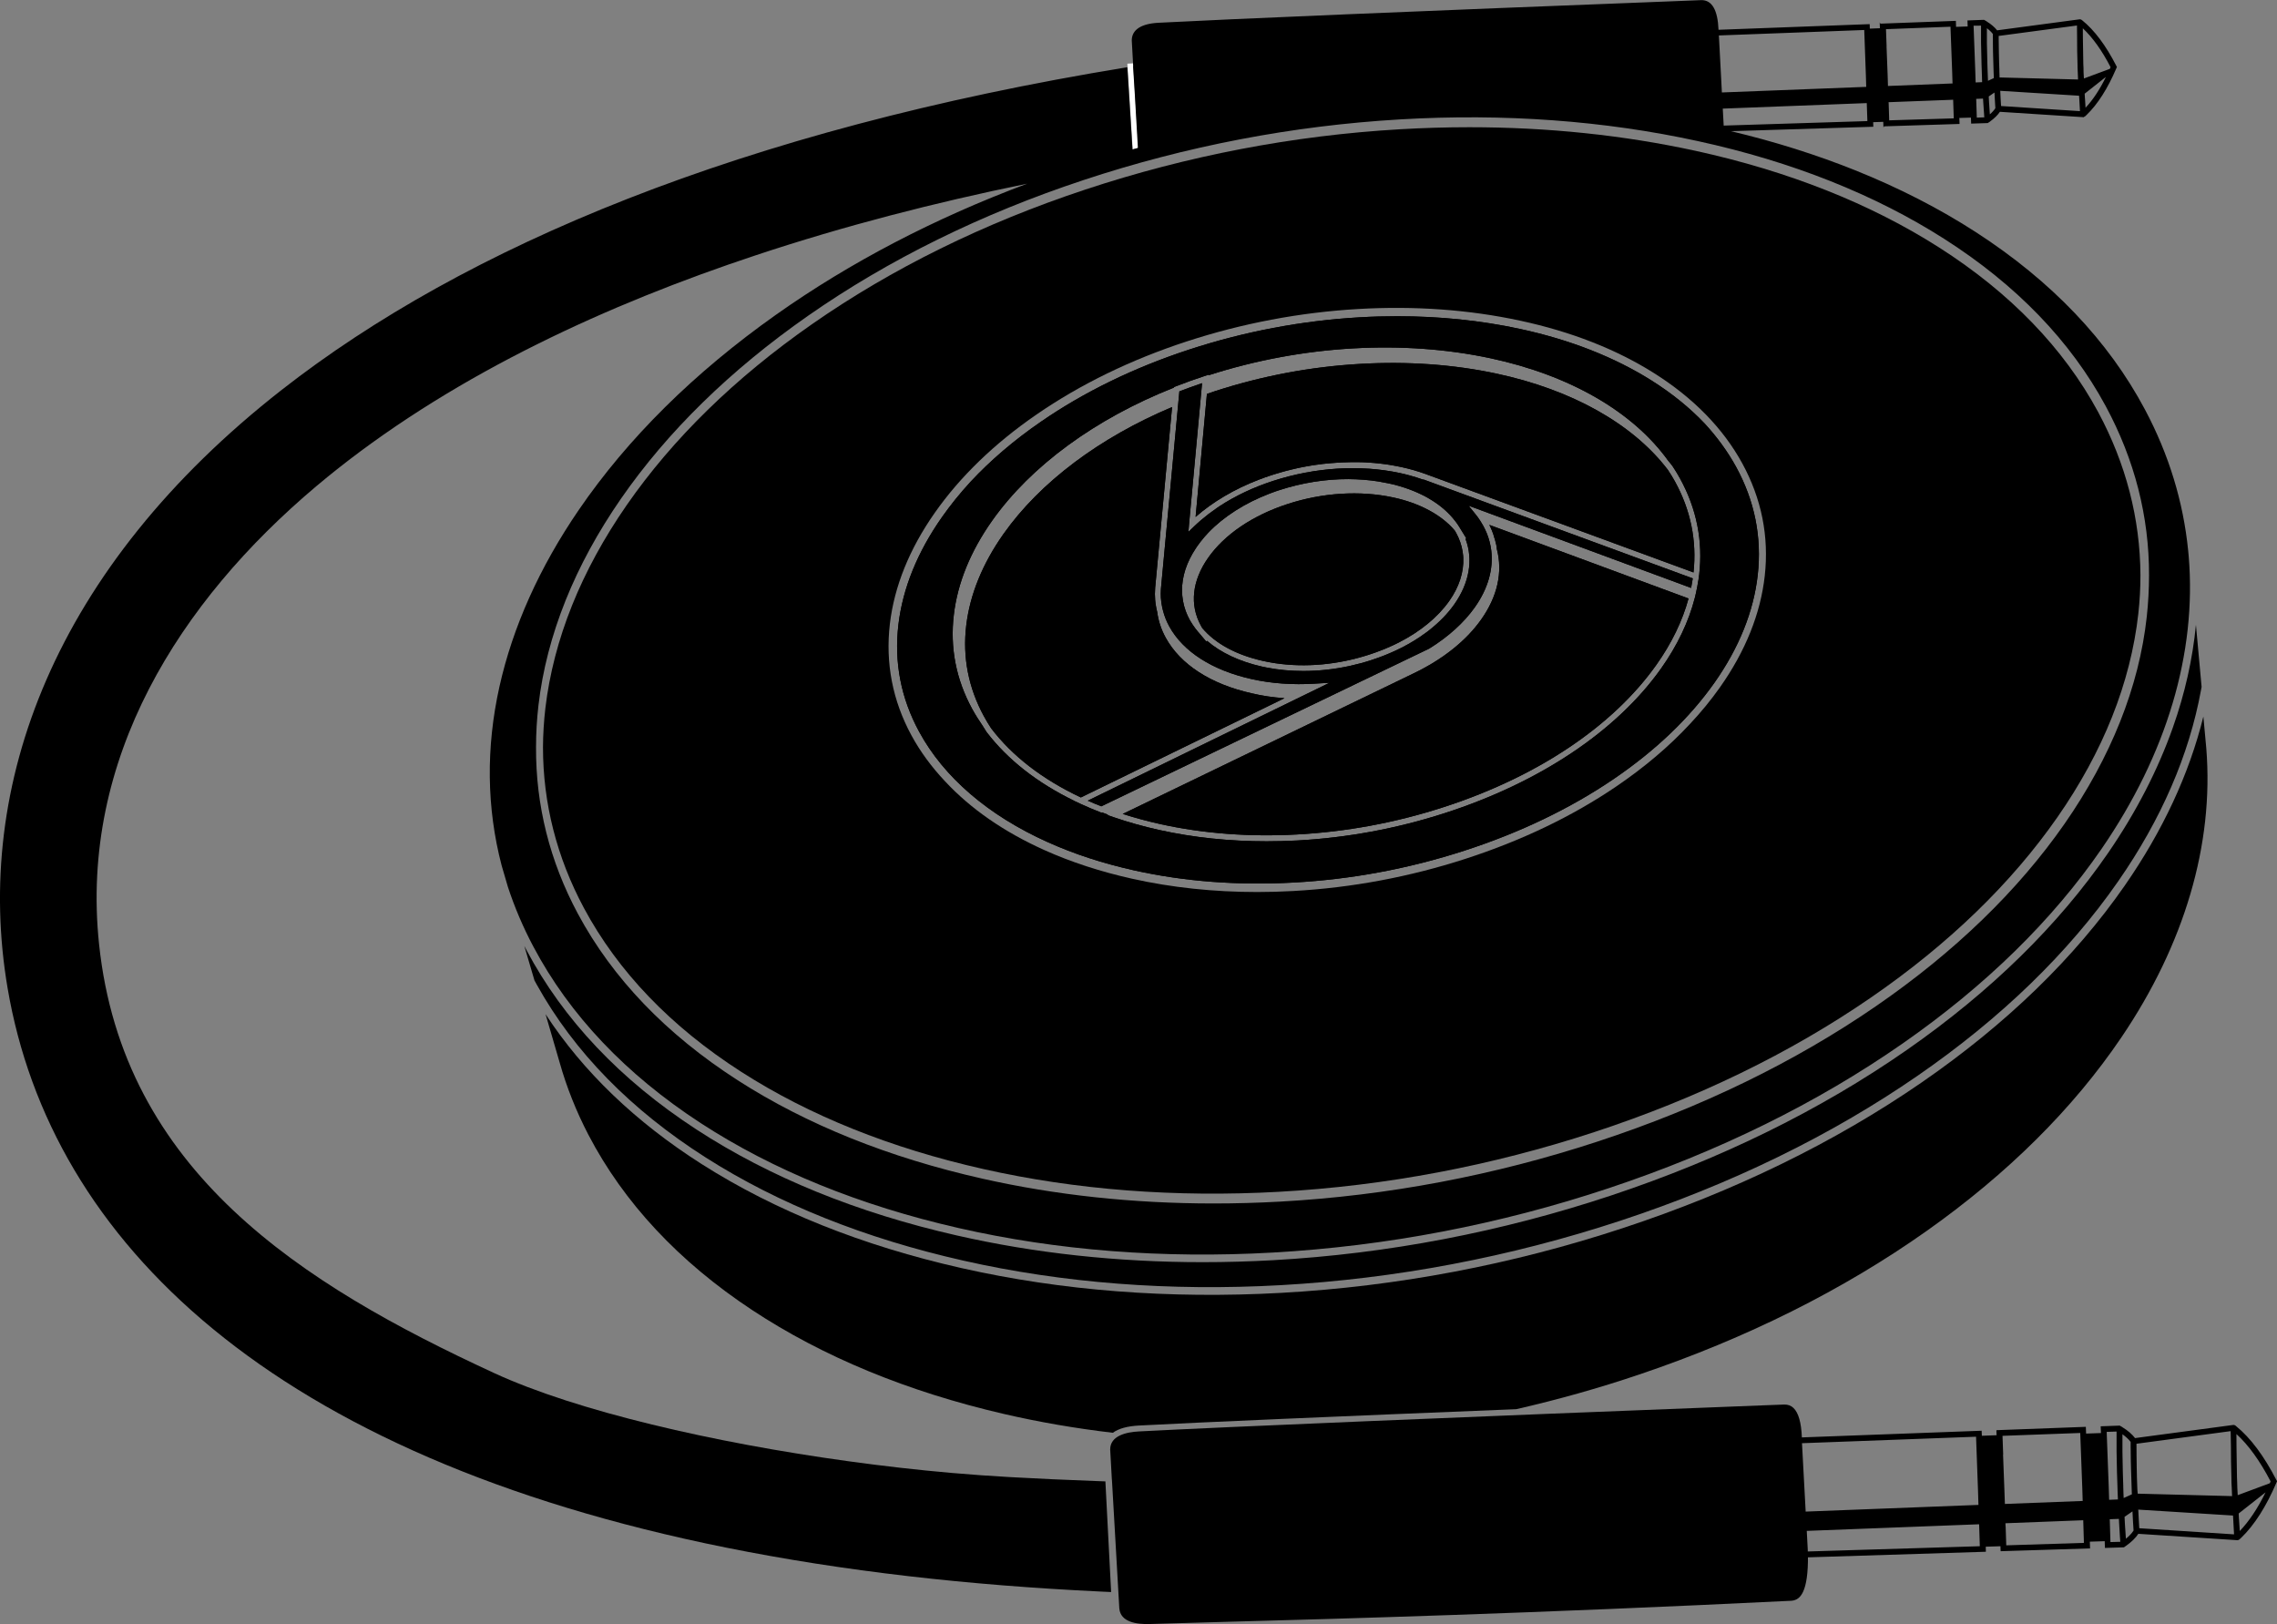 <?xml version="1.0" encoding="utf-8"?>
<!-- Generator: Adobe Illustrator 20.0.0, SVG Export Plug-In . SVG Version: 6.00 Build 0)  -->
<svg version="1.1" id="Layer_1" xmlns="http://www.w3.org/2000/svg" xmlns:xlink="http://www.w3.org/1999/xlink" x="0px" y="0px"
	 viewBox="0 0 3339.7 2382" style="enable-background:new 0 0 3339.7 2382;" xml:space="preserve">
<rect x="0" y="0" width="3339.7" height="2382" fill="#808080" stroke="none"/>
<style type="text/css">
	.st0{fill-rule:evenodd;clip-rule:evenodd;}
	.st1{fill:#FFFFFF;}
</style>
<g>
	<path class="st0" d="M3220.8,916.4l8.3,91l-0.9,4.9c-17.4,95.1-58.3,189.4-121.4,280.2c-72.8,104.8-171.9,200.9-294.6,285.5
		c-126.8,87.5-273.5,159-435.9,212.5c-161.7,53.2-329.2,85-497.8,94.4c-162.9,9.1-319.6-3-465.6-36
		c-144.1-32.5-271.1-83.3-377.5-151c-110-70-193.4-155.2-247.9-253.4l-3.6-6.5l-14.9-50.6c1,2,2.1,4,3.1,5.9
		c54,102.1,137.9,190.7,249.4,263.3c107.3,69.9,235.8,122.2,381.8,155.4c114.1,26,235.4,39.2,360.6,39.2c34,0,68.9-1,103.4-2.9
		c167.9-9.4,334.7-41.4,495.7-94.9c161.8-53.8,308-125.8,434.4-213.9c122.5-85.4,221.6-182.5,294.5-288.4
		c41-59.6,72.9-121.5,95-183.9C3204.7,1017,3216,966.4,3220.8,916.4"/>
</g>
<g>
	<path class="st0" d="M2492.2,842.7c5.7-49.1-3.7-96.4-27.9-140.6c-3.3-6-7-12.1-10.9-18l-0.1-0.2c-1.9-2.5-3.9-5.1-6.5-8.1
		c-51.7-72-144.2-125.4-260.4-150.3c-63.7-13.6-131.8-18.5-202.2-14.5c-71.7,4.1-142.7,17.3-211.3,39.3l0.1-0.8l-6.2,2
		c-14.3,4.7-28.6,9.8-42.4,15.2l-2.5,1l-0.1,0.8c-115.2,45.5-209.9,114.9-266.7,195.3c-31.7,44.9-50.6,91.2-56.1,137.8
		c-5.8,48.4,3.3,94.8,26.8,138c4.6,8.4,9.8,16.7,15.4,24.8c1.8,3,3.7,6,5.6,8.9l0.1,0.2c30.8,40.4,74,74.4,128.4,100.9l-0.1,0.1
		l10.1,4.7c9.3,4.3,18.9,8.3,28.6,12.1l1.7,0.7l0.9-0.4c2.9,1.1,5.8,2.2,8.8,3.3l-1,0.5l9.8,3.4c21.2,7.3,43.5,13.5,66.6,18.6
		c49.7,11,102.5,16.5,157.1,16.5c14.8,0,30-0.4,45-1.2c73.1-4,145.7-17.4,215.8-40c139.7-45,252.4-120.3,317.6-212.1
		c23.9-33.7,40.6-68.7,49.7-104.1l0.6-2.5l0,0l0.3-1.3l0.8-3.5c1.3-5.8,2.4-11.7,3.3-17.7l0.1,0L2492.2,842.7L2492.2,842.7z
		 M2546.5,685c27.1,49.7,37.8,102.9,31.6,158.2c-6,53.6-27.4,106.9-63.7,158.4c-36.5,51.7-86.2,99.2-147.7,141
		c-63.7,43.3-137.4,78.7-219,105.1c-81.3,26.4-165.5,42.1-250.2,46.7c-81.9,4.5-160.6-1.5-233.9-17.8c-22.8-5.1-44.9-11.1-66.1-18
		c-21.2-6.9-41.6-14.8-60.9-23.5c-87.1-39.1-152.3-95.1-188.6-162.1c-26.6-49-36.8-101.7-30.3-156.8c6.3-53.2,27.8-106.4,64-157.9
		c12.4-17.6,26.4-35,41.7-51.6c29.4-31.6,64.2-61.3,103.5-88.3c63.4-43.7,136.6-79.3,217.3-105.7c81-26.5,165-42.4,249.8-47.3
		c18.6-1.1,37-1.6,55.3-1.6c62.2,0,122.4,6.2,179.6,18.5c73.8,15.9,138.9,41.4,193.5,75.8c29.8,18.8,56,40,77.8,63
		C2518.6,641.1,2534.2,662.5,2546.5,685z"/>
</g>
<g>
	<path class="st0" d="M2456.7,706.2c23,41.9,32.2,86.8,27.2,133.4l-391.4-143.8l-1.3-0.5c-11.3-4.1-23.4-7.6-35.9-10.3
		c-1.7-0.4-3.4-0.7-5.1-1l-1.4-0.3c-1.3-0.2-2.6-0.5-3.9-0.7l-1.5-0.3c-1.6-0.3-3.2-0.5-4.7-0.8l-0.5-0.1c-1.8-0.3-3.5-0.5-5.3-0.8
		l-1.4-0.2c-1.3-0.2-2.6-0.4-4-0.5l-1.6-0.2c-1.5-0.2-2.9-0.3-4.4-0.5l-0.9-0.1c-1.8-0.2-3.5-0.4-5.3-0.5l-1.4-0.1
		c-1.3-0.1-2.7-0.2-4-0.3l-1.7-0.1c-1.4-0.1-2.8-0.2-4.2-0.3l-1.2-0.1c-1.8-0.1-3.6-0.2-5.3-0.2l-1.3,0c-1.4,0-2.7-0.1-4.1-0.1
		c-0.6,0-1.2,0-1.8,0c-1.3,0-2.7,0-4,0l-2,0c-0.3,0-0.5,0-0.8,0l-0.6,0c-1.7,0-3.4,0-5.1,0.1c-0.8,0-1.6,0-2.4,0.1
		c-1.6,0-3.1,0.1-4.7,0.1l-0.2,0c-0.7,0-1.4,0.1-2.1,0.1c-1.8,0.1-3.5,0.2-5.3,0.3l-1.6,0.1c-2.3,0.1-4.6,0.3-6.9,0.5l-1.5,0.1
		c-1.8,0.2-3.6,0.3-5.4,0.5l-2.3,0.2c-1.6,0.2-3.2,0.3-4.8,0.5l-0.2,0c-0.7,0.1-1.4,0.2-2.1,0.3c-1.7,0.2-3.4,0.4-5.2,0.7l-1.8,0.2
		c-2.3,0.3-4.6,0.7-6.9,1l-1.1,0.2c-1.9,0.3-3.8,0.6-5.8,1c-0.6,0.1-1.2,0.2-1.8,0.3l-0.5,0.1c-1.6,0.3-3.2,0.6-4.8,0.9
		c-0.8,0.2-1.6,0.3-2.4,0.5c-1.6,0.3-3.3,0.7-5,1l-0.7,0.2c-0.4,0.1-0.9,0.2-1.3,0.3c-2.3,0.5-4.6,1-6.9,1.6l-0.7,0.2
		c-2,0.5-4.1,1-6.1,1.5c-0.5,0.1-1.1,0.3-1.6,0.4l-0.6,0.2c-1.6,0.4-3.1,0.8-4.7,1.3c-0.8,0.2-1.6,0.5-2.4,0.7
		c-1.6,0.5-3.2,0.9-4.7,1.4l-0.7,0.2c-0.5,0.1-0.9,0.3-1.4,0.4c-2.3,0.7-4.5,1.4-6.7,2.1c-6.1,2-12.3,4.2-18.3,6.5
		c-35.7,13.7-67.5,32.5-92.6,54.6l16.6-180.5c3.9-1.3,7.9-2.7,11.9-4c69-22.4,140.6-35.9,212.9-40c69.7-4,137,0.8,200.1,14.3
		c110.7,23.7,199.8,73.8,251.1,141C2450,694.6,2453.5,700.4,2456.7,706.2"/>
</g>
<g>
	<path class="st0" d="M2150.6,789.5l-9.9-16.1c-0.1-0.2-0.2-0.4-0.3-0.5l-0.2-0.3c-0.4-0.6-0.7-1.1-1.1-1.7c-0.2-0.3-0.4-0.6-0.6-1
		l-0.1-0.1c-0.4-0.7-0.9-1.3-1.4-2l-0.4-0.6c-0.6-0.8-1.2-1.6-1.8-2.4c-17.5-23.2-45.6-41-81.1-51.5l-0.2-0.1
		c-1.3-0.4-2.7-0.8-4-1.1l-1-0.3c-1.1-0.3-2.2-0.6-3.3-0.9c-0.4-0.1-0.9-0.2-1.3-0.3l-1.3-0.3c-0.6-0.1-1.2-0.3-1.7-0.4
		c-1.5-0.4-3-0.7-4.6-1c-4.7-1-9.5-1.9-14.3-2.7c-14.4-2.3-29.3-3.4-44.4-3.5c-33.5-0.1-68.4,5.5-100.9,16.1
		c-1.6,0.5-3.3,1.1-4.9,1.6c-3.2,1.1-6.5,2.3-9.6,3.5c-36.3,13.9-67.5,33.8-90.1,57.5c-2,2.1-3.9,4.2-5.7,6.3
		c-1.8,2.1-3.6,4.3-5.3,6.5c-1.7,2.2-3.4,4.4-4.9,6.6c-0.8,1.1-1.6,2.3-2.3,3.4c-13.5,20.4-20.3,41.2-20.2,61.9
		c0.1,10.3,1.9,20.4,5.4,30.1c1.6,4.3,3.5,8.6,5.8,12.8c0.5,0.9,1,1.8,1.6,2.7c0.2,0.3,0.3,0.5,0.5,0.8l0.1,0.1
		c0.4,0.6,0.7,1.2,1.1,1.8l0.1,0.2c0.2,0.3,0.3,0.5,0.5,0.8c0.5,0.7,1,1.5,1.5,2.2c0.3,0.4,0.5,0.8,0.8,1.2l0.1,0.1
		c0.4,0.5,0.7,1,1.1,1.5c0.3,0.4,0.6,0.8,0.9,1.3c0.3,0.4,0.6,0.8,1,1.3l0.2,0.2c0.3,0.4,0.6,0.7,0.9,1.1c0.2,0.3,0.5,0.6,0.7,0.9
		l0.4,0.5c0.4,0.4,0.7,0.9,1.1,1.3l11.7,13.8l1.2-0.9c20.3,17.5,48.1,30.5,80.8,37.8c2.4,0.5,4.9,1,7.3,1.5
		c17,3.3,34.9,4.9,53.1,4.9c22.7,0,45.8-2.5,68.6-7.5c10.4-2.3,20.8-5.1,30.9-8.4c6.1-2,12.3-4.2,18.3-6.5
		c5.9-2.3,11.6-4.8,17.1-7.3c3.1-1.5,6.3-3,9.3-4.5c6.1-3.1,12.1-6.5,17.9-10c2.8-1.7,5.7-3.6,8.9-5.7c3.9-2.7,7.8-5.4,11.4-8.1
		c0.9-0.7,1.7-1.3,2.5-2c14.7-11.6,27-24.2,36.5-37.7c22.1-31.3,28-65.3,16.6-95.8c0,0,0-0.1,0-0.1L2150.6,789.5z M2088.3,703.4
		l394.5,144.9c-0.7,4.6-1.5,9.3-2.4,14L2154,741.7l9.8,12.1c2.7,3.3,5.2,6.7,7.4,10.2c1.5,2.3,2.9,4.6,4.2,7
		c1.9,3.6,3.7,7.2,5.2,10.9c3.3,8.1,5.5,16.5,6.6,25c3.5,27.6-4.8,56.7-24.2,84c-15.8,22.3-38.9,43.2-66.8,60.4l-480.9,231.3
		c-6.7-2.6-13.4-5.4-19.9-8.3l354.6-172.9l-21.5,1.3c-32.5,2-63.7-0.2-92.7-6.7c-57.7-12.8-100.6-40.3-120.9-77.4
		c-4-7.3-7-14.9-9-22.6c-0.4-1.3-0.7-2.7-1-4c0-0.1-0.1-0.2-0.1-0.4l-0.1-0.4c-0.2-1.1-0.4-2.2-0.6-3.3c0-0.2-0.1-0.5-0.1-0.7
		l-0.2-1c-0.1-0.8-0.3-1.6-0.4-2.3c0-0.2-0.1-0.5-0.1-0.7l-0.1-1.1c-0.1-0.8-0.2-1.5-0.2-2.3c0-0.2,0-0.5-0.1-0.7l-0.1-1
		c-0.1-0.8-0.1-1.6-0.2-2.4c0-0.2,0-0.4,0-0.6l0-0.7c0-1-0.1-1.9-0.1-2.9c0-0.1,0-0.3,0-0.4l0-0.5c0-1.1,0-2.2,0.1-3.3l0-0.7
		c0.1-1.2,0.1-2.4,0.2-3.5l27-289.1c10.9-4.2,22.1-8.2,33.3-12l-19.1,206.8l-0.9,11.3l8.2-7.9c6.4-6.2,13.4-12.2,20.8-17.9
		c4.2-3.2,8.6-6.4,13.1-9.5c1.1-0.8,2.3-1.5,3.4-2.3c23.2-15.2,49.6-27.7,78.5-37.1c61.6-20,127.7-24.2,186.2-11.6
		c4.7,1,9.5,2.2,14.3,3.5c6.5,1.8,13,3.8,19.2,6l0.6,0.2C2087.8,703.3,2088,703.4,2088.3,703.4z"/>
</g>
<g>
	<path class="st0" d="M2184.4,769.8l292.2,108c-9,33.1-24.9,65.9-47.4,97.6c-64.1,90.3-175.4,164.5-313.3,208.9
		c-69.4,22.4-141.3,35.7-213.7,39.6c-69.9,3.8-137.1-1.3-199.8-15.1c-19.1-4.2-37.8-9.3-55.7-15l426.7-206.2
		c42.7-20.5,77-47.8,99-78.9c23.9-33.7,31.9-69.4,23.1-103.2c0-0.2-0.1-0.4-0.1-0.6l-0.1-0.8c0-0.3-0.1-0.7-0.1-1
		c0-0.3-0.1-0.5-0.1-0.8l-0.1-0.7c-0.1-0.3-0.1-0.7-0.2-1c0-0.3-0.1-0.5-0.1-0.8l-0.2-0.8c-0.1-0.3-0.1-0.6-0.2-1
		c-0.1-0.2-0.1-0.5-0.2-0.7l-0.2-0.8c-0.1-0.3-0.1-0.7-0.2-1c-0.1-0.2-0.1-0.5-0.2-0.7l-0.2-0.7c-0.1-0.4-0.2-0.8-0.3-1.2
		c-0.1-0.2-0.1-0.4-0.2-0.7l-0.1-0.5c-0.1-0.4-0.2-0.9-0.4-1.3l-0.4-1.2c-0.1-0.4-0.2-0.8-0.4-1.2l-0.3-1.1
		c-0.1-0.5-0.3-0.9-0.4-1.4l-0.3-1c-0.2-0.5-0.3-1-0.5-1.5l-0.3-0.9c-0.2-0.5-0.4-1-0.6-1.5l-0.4-1.1c-0.2-0.4-0.3-0.9-0.5-1.3
		l-0.4-1c-0.2-0.5-0.4-0.9-0.6-1.3l-0.6-1.4c-0.1-0.3-0.3-0.6-0.4-1c-0.2-0.4-0.4-0.8-0.6-1.2l-0.3-0.6c-0.1-0.2-0.2-0.4-0.3-0.6
		C2185,771,2184.7,770.4,2184.4,769.8"/>
</g>
<g>
	<path class="st0" d="M2146.2,818.1c1,20.9-6.1,42.9-20.7,63.5c-16.6,23.5-42.2,44.6-74,60.8l-9.1,4.4c-3.8,1.8-7.8,3.5-11.9,5.2
		l-0.6,0.2c-1.4,0.6-2.8,1.1-4.3,1.7c-5.7,2.2-11.6,4.4-17.6,6.3c-45.4,14.7-92.8,19.1-137,12.6c-2.2-0.3-4.5-0.7-7.2-1.2
		c-1.6-0.3-3.2-0.6-4.8-0.9c-2.5-0.5-4.5-0.9-6.4-1.3c-39-8.7-69.9-25.3-89.2-48.2c-0.8-1.3-1.5-2.6-2.2-3.9
		c-16.6-30.5-12.7-65.7,10.8-99.2c24-34.2,65.3-62.2,116.3-78.8c51.3-16.8,106.5-20.2,155.2-9.7c38.7,8.3,70.7,25.5,90.1,48.4
		c0.9,1.4,1.6,2.6,2.2,3.7c4.7,8.6,7.9,17.7,9.4,27c0.3,2,0.6,4.1,0.8,6.2C2146.1,816,2146.1,817.1,2146.2,818.1"/>
</g>
<g>
	<path class="st0" d="M1884,1024l-298.7,145.6c-56.1-26.4-100.4-60.5-131.5-101.3c-3.8-5.8-7.4-11.7-10.7-17.8
		c-22.7-41.7-31.5-86.5-25.9-133.3c5.4-45.2,23.8-90.4,54.7-134.2c26.7-37.7,61.7-73,104-104.8c42-31.5,90.1-58.8,143.2-81.2
		l-24.6,262.9c-0.1,0.7-0.1,1.3-0.2,1.9l0,0.3c-0.5,6.1-0.5,12.2,0,18.1c0,0.2,0,0.4,0.1,0.6l0,0.4c0.1,1.2,0.2,2.3,0.4,3.5
		c0,0.3,0.1,0.6,0.1,0.9l0.2,1c0.1,0.8,0.2,1.7,0.4,2.5c0.1,0.4,0.1,0.7,0.2,1.1l0.2,1.2c0.1,0.7,0.3,1.4,0.4,2.1
		c0.1,0.4,0.2,0.8,0.3,1.1l0.3,1.3c0.1,0.6,0.3,1.2,0.4,1.7c1.7,13,5.9,25.7,12.4,37.6c21.5,39.4,66.4,68.4,126.5,81.7
		C1851.5,1020.6,1867.5,1022.9,1884,1024"/>
</g>
<g>
	<path class="st0" d="M2492.2,842.7c5.7-49.1-3.7-96.4-27.9-140.6c-3.3-6-7-12.1-10.9-18l-0.1-0.2c-1.9-2.5-3.9-5.1-6.5-8.1
		c-51.7-72-144.2-125.4-260.4-150.3c-63.7-13.6-131.8-18.5-202.2-14.5c-71.7,4.1-142.7,17.3-211.3,39.3l0.1-0.8l-6.2,2
		c-14.3,4.7-28.6,9.8-42.4,15.2l-2.5,1l-0.1,0.8c-115.2,45.5-209.9,114.9-266.7,195.3c-31.7,44.9-50.6,91.2-56.1,137.8
		c-5.8,48.4,3.3,94.8,26.8,138c4.6,8.4,9.8,16.7,15.4,24.8c1.8,3,3.7,6,5.6,8.9l0.1,0.2c30.8,40.4,74,74.4,128.4,100.9l-0.1,0.1
		l10.1,4.7c9.3,4.3,18.9,8.3,28.6,12.1l1.7,0.7l0.9-0.4c2.9,1.1,5.8,2.2,8.8,3.3l-1,0.5l9.8,3.4c21.2,7.3,43.5,13.5,66.6,18.6
		c49.7,11,102.5,16.5,157.1,16.5c14.8,0,30-0.4,45-1.2c73.1-4,145.7-17.4,215.8-40c139.7-45,252.4-120.3,317.6-212.1
		c23.9-33.7,40.6-68.7,49.7-104.1l0.6-2.5l0,0l0.3-1.3l0.8-3.5c1.3-5.8,2.4-11.7,3.3-17.7l0.1,0L2492.2,842.7L2492.2,842.7z
		 M2546.5,685c27.1,49.7,37.8,102.9,31.6,158.2c-6,53.6-27.4,106.9-63.7,158.4c-36.5,51.7-86.2,99.2-147.7,141
		c-63.7,43.3-137.4,78.7-219,105.1c-81.3,26.4-165.5,42.1-250.2,46.7c-81.9,4.5-160.6-1.5-233.9-17.8c-22.8-5.1-44.9-11.1-66.1-18
		c-21.2-6.9-41.6-14.8-60.9-23.5c-87.1-39.1-152.3-95.1-188.6-162.1c-26.6-49-36.8-101.7-30.3-156.8c6.3-53.2,27.8-106.4,64-157.9
		c12.4-17.6,26.4-35,41.7-51.6c29.4-31.6,64.2-61.3,103.5-88.3c63.4-43.7,136.6-79.3,217.3-105.7c81-26.5,165-42.4,249.8-47.3
		c18.6-1.1,37-1.6,55.3-1.6c62.2,0,122.4,6.2,179.6,18.5c73.8,15.9,138.9,41.4,193.5,75.8c29.8,18.8,56,40,77.8,63
		C2518.6,641.1,2534.2,662.5,2546.5,685z"/>
</g>
<g>
	<path class="st0" d="M2456.7,706.2c23,41.9,32.2,86.8,27.2,133.4l-391.4-143.8l-1.3-0.5c-11.3-4.1-23.4-7.6-35.9-10.3
		c-1.7-0.4-3.4-0.7-5.1-1l-1.4-0.3c-1.3-0.2-2.6-0.5-3.9-0.7l-1.5-0.3c-1.6-0.3-3.2-0.5-4.7-0.8l-0.5-0.1c-1.8-0.3-3.5-0.5-5.3-0.8
		l-1.4-0.2c-1.3-0.2-2.6-0.4-4-0.5l-1.6-0.2c-1.5-0.2-2.9-0.3-4.4-0.5l-0.9-0.1c-1.8-0.2-3.5-0.4-5.3-0.5l-1.4-0.1
		c-1.3-0.1-2.7-0.2-4-0.3l-1.7-0.1c-1.4-0.1-2.8-0.2-4.2-0.3l-1.2-0.1c-1.8-0.1-3.6-0.2-5.3-0.2l-1.3,0c-1.4,0-2.7-0.1-4.1-0.1
		c-0.6,0-1.2,0-1.8,0c-1.3,0-2.7,0-4,0l-2,0c-0.3,0-0.5,0-0.8,0l-0.6,0c-1.7,0-3.4,0-5.1,0.1c-0.8,0-1.6,0-2.4,0.1
		c-1.6,0-3.1,0.1-4.7,0.1l-0.2,0c-0.7,0-1.4,0.1-2.1,0.1c-1.8,0.1-3.5,0.2-5.3,0.3l-1.6,0.1c-2.3,0.1-4.6,0.3-6.9,0.5l-1.5,0.1
		c-1.8,0.2-3.6,0.3-5.4,0.5l-2.3,0.2c-1.6,0.2-3.2,0.3-4.8,0.5l-0.2,0c-0.7,0.1-1.4,0.2-2.1,0.3c-1.7,0.2-3.4,0.4-5.2,0.7l-1.8,0.2
		c-2.3,0.3-4.6,0.7-6.9,1l-1.1,0.2c-1.9,0.3-3.8,0.6-5.8,1c-0.6,0.1-1.2,0.2-1.8,0.3l-0.5,0.1c-1.6,0.3-3.2,0.6-4.8,0.9
		c-0.8,0.2-1.6,0.3-2.4,0.5c-1.6,0.3-3.3,0.7-5,1l-0.7,0.2c-0.4,0.1-0.9,0.2-1.3,0.3c-2.3,0.5-4.6,1-6.9,1.6l-0.7,0.2
		c-2,0.5-4.1,1-6.1,1.5c-0.5,0.1-1.1,0.3-1.6,0.4l-0.6,0.2c-1.6,0.4-3.1,0.8-4.7,1.3c-0.8,0.2-1.6,0.5-2.4,0.7
		c-1.6,0.5-3.2,0.9-4.7,1.4l-0.7,0.2c-0.5,0.1-0.9,0.3-1.4,0.4c-2.3,0.7-4.5,1.4-6.7,2.1c-6.1,2-12.3,4.2-18.3,6.5
		c-35.7,13.7-67.5,32.5-92.6,54.6l16.6-180.5c3.9-1.3,7.9-2.7,11.9-4c69-22.4,140.6-35.9,212.9-40c69.7-4,137,0.8,200.1,14.3
		c110.7,23.7,199.8,73.8,251.1,141C2450,694.6,2453.5,700.4,2456.7,706.2"/>
</g>
<g>
	<path class="st0" d="M2150.6,789.5l-9.9-16.1c-0.1-0.2-0.2-0.4-0.3-0.5l-0.2-0.3c-0.4-0.6-0.7-1.1-1.1-1.7c-0.2-0.3-0.4-0.6-0.6-1
		l-0.1-0.1c-0.4-0.7-0.9-1.3-1.4-2l-0.4-0.6c-0.6-0.8-1.2-1.6-1.8-2.4c-17.5-23.2-45.6-41-81.1-51.5l-0.2-0.1
		c-1.3-0.4-2.7-0.8-4-1.1l-1-0.3c-1.1-0.3-2.2-0.6-3.3-0.9c-0.4-0.1-0.9-0.2-1.3-0.3l-1.3-0.3c-0.6-0.1-1.2-0.3-1.7-0.4
		c-1.5-0.4-3-0.7-4.6-1c-4.7-1-9.5-1.9-14.3-2.7c-14.4-2.3-29.3-3.4-44.4-3.5c-33.5-0.1-68.4,5.5-100.9,16.1
		c-1.6,0.5-3.3,1.1-4.9,1.6c-3.2,1.1-6.5,2.3-9.6,3.5c-36.3,13.9-67.5,33.8-90.1,57.5c-2,2.1-3.9,4.2-5.7,6.3
		c-1.8,2.1-3.6,4.3-5.3,6.5c-1.7,2.2-3.4,4.4-4.9,6.6c-0.8,1.1-1.6,2.3-2.3,3.4c-13.5,20.4-20.3,41.2-20.2,61.9
		c0.1,10.3,1.9,20.4,5.4,30.1c1.6,4.3,3.5,8.6,5.8,12.8c0.5,0.9,1,1.8,1.6,2.7c0.2,0.3,0.3,0.5,0.5,0.8l0.1,0.1
		c0.4,0.6,0.7,1.2,1.1,1.8l0.1,0.2c0.2,0.3,0.3,0.5,0.5,0.8c0.5,0.7,1,1.5,1.5,2.2c0.3,0.4,0.5,0.8,0.8,1.2l0.1,0.1
		c0.4,0.5,0.7,1,1.1,1.5c0.3,0.4,0.6,0.8,0.9,1.3c0.3,0.4,0.6,0.8,1,1.3l0.2,0.2c0.3,0.4,0.6,0.7,0.9,1.1c0.2,0.3,0.5,0.6,0.7,0.9
		l0.4,0.5c0.4,0.4,0.7,0.9,1.1,1.3l11.7,13.8l1.2-0.9c20.3,17.5,48.1,30.5,80.8,37.8c2.4,0.5,4.9,1,7.3,1.5
		c17,3.3,34.9,4.9,53.1,4.9c22.7,0,45.8-2.5,68.6-7.5c10.4-2.3,20.8-5.1,30.9-8.4c6.1-2,12.3-4.2,18.3-6.5
		c5.9-2.3,11.6-4.8,17.1-7.3c3.1-1.5,6.3-3,9.3-4.5c6.1-3.1,12.1-6.5,17.9-10c2.8-1.7,5.7-3.6,8.9-5.7c3.9-2.7,7.8-5.4,11.4-8.1
		c0.9-0.7,1.7-1.3,2.5-2c14.7-11.6,27-24.2,36.5-37.7c22.1-31.3,28-65.3,16.6-95.8c0,0,0-0.1,0-0.1L2150.6,789.5z M2088.3,703.4
		l394.5,144.9c-0.7,4.6-1.5,9.3-2.4,14L2154,741.7l9.8,12.1c2.7,3.3,5.2,6.7,7.4,10.2c1.5,2.3,2.9,4.6,4.2,7
		c1.9,3.6,3.7,7.2,5.2,10.9c3.3,8.1,5.5,16.5,6.6,25c3.5,27.6-4.8,56.7-24.2,84c-15.8,22.3-38.9,43.2-66.8,60.4l-480.9,231.3
		c-6.7-2.6-13.4-5.4-19.9-8.3l354.6-172.9l-21.5,1.3c-32.5,2-63.7-0.2-92.7-6.7c-57.7-12.8-100.6-40.3-120.9-77.4
		c-4-7.3-7-14.9-9-22.6c-0.4-1.3-0.7-2.7-1-4c0-0.1-0.1-0.2-0.1-0.4l-0.1-0.4c-0.2-1.1-0.4-2.2-0.6-3.3c0-0.2-0.1-0.5-0.1-0.7
		l-0.2-1c-0.1-0.8-0.3-1.6-0.4-2.3c0-0.2-0.1-0.5-0.1-0.7l-0.1-1.1c-0.1-0.8-0.2-1.5-0.2-2.3c0-0.2,0-0.5-0.1-0.7l-0.1-1
		c-0.1-0.8-0.1-1.6-0.2-2.4c0-0.2,0-0.4,0-0.6l0-0.7c0-1-0.1-1.9-0.1-2.9c0-0.1,0-0.3,0-0.4l0-0.5c0-1.1,0-2.2,0.1-3.3l0-0.7
		c0.1-1.2,0.1-2.4,0.2-3.5l27-289.1c10.9-4.2,22.1-8.2,33.3-12l-19.1,206.8l-0.9,11.3l8.2-7.9c6.4-6.2,13.4-12.2,20.8-17.9
		c4.2-3.2,8.6-6.4,13.1-9.5c1.1-0.8,2.3-1.5,3.4-2.3c23.2-15.2,49.6-27.7,78.5-37.1c61.6-20,127.7-24.2,186.2-11.6
		c4.7,1,9.5,2.2,14.3,3.5c6.5,1.8,13,3.8,19.2,6l0.6,0.2C2087.8,703.3,2088,703.4,2088.3,703.4z"/>
</g>
<g>
	<path class="st0" d="M2184.4,769.8l292.2,108c-9,33.1-24.9,65.9-47.4,97.6c-64.1,90.3-175.4,164.5-313.3,208.9
		c-69.4,22.4-141.3,35.7-213.7,39.6c-69.9,3.8-137.1-1.3-199.8-15.1c-19.1-4.2-37.8-9.3-55.7-15l426.7-206.2
		c42.7-20.5,77-47.8,99-78.9c23.9-33.7,31.9-69.4,23.1-103.2c0-0.2-0.1-0.4-0.1-0.6l-0.1-0.8c0-0.3-0.1-0.7-0.1-1
		c0-0.3-0.1-0.5-0.1-0.8l-0.1-0.7c-0.1-0.3-0.1-0.7-0.2-1c0-0.3-0.1-0.5-0.1-0.8l-0.2-0.8c-0.1-0.3-0.1-0.6-0.2-1
		c-0.1-0.2-0.1-0.5-0.2-0.7l-0.2-0.8c-0.1-0.3-0.1-0.7-0.2-1c-0.1-0.2-0.1-0.5-0.2-0.7l-0.2-0.7c-0.1-0.4-0.2-0.8-0.3-1.2
		c-0.1-0.2-0.1-0.4-0.2-0.7l-0.1-0.5c-0.1-0.4-0.2-0.9-0.4-1.3l-0.4-1.2c-0.1-0.4-0.2-0.8-0.4-1.2l-0.3-1.1
		c-0.1-0.5-0.3-0.9-0.4-1.4l-0.3-1c-0.2-0.5-0.3-1-0.5-1.5l-0.3-0.9c-0.2-0.5-0.4-1-0.6-1.5l-0.4-1.1c-0.2-0.4-0.3-0.9-0.5-1.3
		l-0.4-1c-0.2-0.5-0.4-0.9-0.6-1.3l-0.6-1.4c-0.1-0.3-0.3-0.6-0.4-1c-0.2-0.4-0.4-0.8-0.6-1.2l-0.3-0.6c-0.1-0.2-0.2-0.4-0.3-0.6
		C2185,771,2184.7,770.4,2184.4,769.8"/>
</g>
<g>
	<path class="st0" d="M2146.2,818.1c1,20.9-6.1,42.9-20.7,63.5c-16.6,23.5-42.2,44.6-74,60.8l-9.1,4.4c-3.8,1.8-7.8,3.5-11.9,5.2
		l-0.6,0.2c-1.4,0.6-2.8,1.1-4.3,1.7c-5.7,2.2-11.6,4.4-17.6,6.3c-45.4,14.7-92.8,19.1-137,12.6c-2.2-0.3-4.5-0.7-7.2-1.2
		c-1.6-0.3-3.2-0.6-4.8-0.9c-2.5-0.5-4.5-0.9-6.4-1.3c-39-8.7-69.9-25.3-89.2-48.2c-0.8-1.3-1.5-2.6-2.2-3.9
		c-16.6-30.5-12.7-65.7,10.8-99.2c24-34.2,65.3-62.2,116.3-78.8c51.3-16.8,106.5-20.2,155.2-9.7c38.7,8.3,70.7,25.5,90.1,48.4
		c0.9,1.4,1.6,2.6,2.2,3.7c4.7,8.6,7.9,17.7,9.4,27c0.3,2,0.6,4.1,0.8,6.2C2146.1,816,2146.1,817.1,2146.2,818.1"/>
</g>
<g>
	<path class="st0" d="M1884,1024l-298.7,145.6c-56.1-26.4-100.4-60.5-131.5-101.3c-3.8-5.8-7.4-11.7-10.7-17.8
		c-22.7-41.7-31.5-86.5-25.9-133.3c5.4-45.2,23.8-90.4,54.7-134.2c26.7-37.7,61.7-73,104-104.8c42-31.5,90.1-58.8,143.2-81.2
		l-24.6,262.9c-0.1,0.7-0.1,1.3-0.2,1.9l0,0.3c-0.5,6.1-0.5,12.2,0,18.1c0,0.2,0,0.4,0.1,0.6l0,0.4c0.1,1.2,0.2,2.3,0.4,3.5
		c0,0.3,0.1,0.6,0.1,0.9l0.2,1c0.1,0.8,0.2,1.7,0.4,2.5c0.1,0.4,0.1,0.7,0.2,1.1l0.2,1.2c0.1,0.7,0.3,1.4,0.4,2.1
		c0.1,0.4,0.2,0.8,0.3,1.1l0.3,1.3c0.1,0.6,0.3,1.2,0.4,1.7c1.7,13,5.9,25.7,12.4,37.6c21.5,39.4,66.4,68.4,126.5,81.7
		C1851.5,1020.6,1867.5,1022.9,1884,1024"/>
</g>
<g>
	<g>
		<polygon class="st1" points="1661.3,219.1 1653.5,93.4 1662,92.9 1669.7,216.8 		"/>
	</g>
</g>
<path class="st0" d="M3338.8,2170.7c-18.1-35.3-38-61.9-59.2-79.1l-0.3-0.3c-1.5-1.2-2.9-1.6-4.3-1.3l0,0l-143.5,19.2
	c-4.4-5.7-10.6-11.1-18.5-15.9l0-0.1l-1-0.6c-0.1,0-0.2-0.1-0.2-0.1c-0.2-0.1-0.5-0.3-0.9-0.5l-1.9-1.1l-27.9,1l0.4,9.9l-21.8,0.8
	l-0.4-9.9l-131,4.9l0,0.7l-0.2-0.4l0.3,7.1l-21.6,0.8l-0.3-7.4l-263.7,9.8c-0.8-21.5-4.9-36-12.2-43.1c-3.7-3.6-8.2-5.2-13.6-5.1
	c-8.9,0.3-17.9,0.7-26.7,1c-456.5,17.7-791.6,31.7-919.5,38.4c-19.3,1-42.4,6.4-42.5,26.4l2.4,43.1l0.3,3.6l9.6,167.4h0l1.1,19.2
	c1.8,20,25.2,23.4,44.6,22.8c27.6-0.9,64.6-1.9,111.4-3.2c167.4-4.5,447.7-12.2,829.3-30.9c11-0.7,23.8-7.9,24.7-57.4
	c0-2,0-4.2,0-6.3l261-8.2l-0.2-7.4l21.6-0.7l0.2,7.1l0.2-0.4l0,0.6l131-4.1l-0.3-9.9l21.8-0.7l0.3,9.9l27.9-0.9l1-0.7
	c0.3-0.2,0.6-0.4,0.8-0.6l2-1.4l0,0c7.5-5.4,13.4-11.1,17.3-17.1l146.2,9.4l0.2-0.3c1.5-0.4,2.7-1.5,3.5-2.4
	c0.3-0.3,0.8-0.8,1.3-1.2c19.1-18.5,36.5-45.7,51.5-80.9l0.8-1.8L3338.8,2170.7z M2901.2,2187.1l0.6,20.1l-253.4,9.8l-5.4-100.3
	l255.3-9.5L2901.2,2187.1z M2651.5,2275.5c0-0.7,0-1.3,0-1.9l-1.5-28.3l252.8-9.7l1,31.9l0,0.3L2651.5,2275.5z M2939.9,2186.1
	l-2-52.8l0.2,0.3l-1-27.7l114-4.2l3,80.4l0.6,19.3l-114.1,4.4L2939.9,2186.1z M2942.6,2266.5l-0.9-27.8l-0.1,0.3l-0.2-4.9l114.1-4.4
	l1,33.2L2942.6,2266.5z M3092.9,2180.9l-3-80.8l14.5-0.5c0,1.3,0,2.6,0,3.9c0,1.8,0,3.6,0,5.3c0,1.6,0,3.3,0,4.9c0,1.8,0,3.6,0,5.5
	c0,1.6,0,3.2,0,4.8c0,1.8,0,3.7,0,5.5c0,1.6,0,3.2,0.1,4.7c0,1.9,0,3.7,0.1,5.6c0,1.5,0.1,3,0.1,4.6c0,1.9,0.1,3.8,0.1,5.7
	c0,1.4,0.1,2.7,0.1,4.1c0,2.1,0.1,4.1,0.1,6.1c0,0.7,0,1.4,0.1,2.1c0.2,6,0.4,12.1,0.6,18l0,0.1c0.1,3.3,0.2,6.6,0.3,10
	c0.1,1.4,0.1,2.9,0.2,4.4c0.1,1.4,0.1,2.9,0.2,4.3l-12.9,0.5L3092.9,2180.9z M3095.4,2261.7l-1-33.5l13.4-0.5
	c0.1,1.3,0.1,2.6,0.2,3.8c0.1,1.8,0.2,3.5,0.3,5.3c0.1,1.7,0.2,3.3,0.3,5c0.1,1.8,0.2,3.6,0.3,5.4c0.1,1.7,0.2,3.3,0.3,5
	c0.1,1.8,0.3,3.7,0.4,5.5c0.1,1.2,0.2,2.4,0.3,3.6L3095.4,2261.7z M3114.8,2197.1c-0.1-1.5-0.1-3.1-0.2-4.6c0-0.7-0.1-1.4-0.1-2.1
	c-0.1-3.4-0.2-6.7-0.3-10l0-0.3c0-0.3,0-0.6,0-1c-0.1-3-0.2-6-0.3-9c0-1.1-0.1-2.2-0.1-3.3c-0.1-2.2-0.1-4.4-0.2-6.6
	c0-1.3-0.1-2.6-0.1-3.9c0-2.1-0.1-4.1-0.1-6.2c0-1.4-0.1-2.7-0.1-4.1c0-2-0.1-4-0.1-6c0-1.4,0-2.8-0.1-4.1c0-2-0.1-4.1-0.1-6.1
	c0-1.4,0-2.7,0-4.1c0-2.1,0-4.2,0-6.3c0-1.3,0-2.6,0-3.9c0-2.2,0-4.4,0-6.6c0-1.2,0-2.4,0-3.5c0-0.6,0-1.2,0-1.8
	c5,3.6,9.1,7.3,12,11.2c0,1.8,0,3.6,0,5.4c0,0.8,0,1.6,0,2.3c0,1.9,0,3.9,0.1,5.8c0,0.8,0,1.7,0,2.5c0,1.8,0,3.6,0.1,5.5
	c0,0.9,0,1.9,0,2.8c0,1.7,0.1,3.4,0.1,5.1c0,1,0,2.1,0.1,3.1c0,1.5,0.1,2.9,0.1,4.4c0,1.3,0.1,2.6,0.1,3.8c0,0.8,0,1.7,0.1,2.5
	c0.2,7.3,0.4,14.6,0.7,21.8c0,0,0,0.1,0,0.1l0,0.1c0,0,0,0,0,0c0.1,3.9,0.3,7.8,0.4,11.7L3114.8,2197.1z M3118.1,2256.8
	c0-0.6-0.1-1.1-0.1-1.7c-0.1-1.3-0.2-2.6-0.3-3.8c-0.1-2.1-0.3-4.2-0.4-6.3c-0.1-1.4-0.2-2.7-0.3-4.1c-0.1-2-0.3-4.1-0.4-6.1
	c-0.1-1.4-0.2-2.8-0.2-4.2c-0.1-2-0.2-4-0.3-5.9l11.6-8c0.2,3.8,0.4,7.7,0.6,11.5c0,0.1,0,0.2,0,0.3c0.3,5.4,0.6,10.8,1,16.2
	c0,0,0,0,0,0.1C3126.7,2248.9,3122.9,2252.9,3118.1,2256.8z M3134.7,2179.7l0-0.2c-0.2-4.7-0.3-9.5-0.5-14.2c0-0.5,0-1,0-1.5
	c-0.1-4.5-0.2-9.1-0.3-13.7c0-0.7,0-1.4,0-2.1c-0.1-4.5-0.2-9-0.2-13.6c0-0.7,0-1.5,0-2.2c-0.1-4.6-0.1-9.1-0.1-13.7
	c0-0.3,0-0.7,0-1l138.1-18.5l0.4,22.6c0.1,15,0.1,30.5,0.7,45.3l0.1,7.6l0.4,7.6c0.1,4,0.3,8.1,0.5,12.2l-138.4-3.6
	C3135,2187.1,3134.8,2183.4,3134.7,2179.7z M3137.7,2241.4c-0.2-2.4-0.3-4.8-0.4-7.2c-0.1-2.2-0.3-4.4-0.4-6.7
	c-0.2-3.3-0.4-6.5-0.5-9.8c-0.1-1.2-0.1-2.4-0.2-3.6l139,8.7c0.1,1.7,0.2,3.5,0.3,5.2l1.2,22.4L3137.7,2241.4z M3285.1,2245.5
	c-0.3-5.7-0.7-11.6-1.1-17.2c0-0.3,0-0.7-0.1-1l-0.4-7.5l39.4-31C3311.4,2212.3,3298.7,2231.3,3285.1,2245.5z M3329.2,2175.4
	l-47.1,17.5l-0.6-10.8c-0.1-2.5-0.1-5-0.2-7.5l0-0.2c-0.1-2.5-0.2-5-0.3-7.6l-0.7-45.1c0-0.4,0-0.7,0-1.1c0-5.7,0-11.5-0.1-17.3
	c17.7,16.1,34.5,39.4,50.1,69.4C3330,2173.7,3329.6,2174.5,3329.2,2175.4z"/>
<g>
	<path class="st0" d="M3236,1097.7l-4.3-46.8c-20.7,84.2-59.5,167.6-115.4,248.1c-73.6,106-173.7,203-297.5,288.4
		c-127.7,88.1-275.3,160.1-438.8,213.9c-162.7,53.6-331.2,85.5-500.8,94.9c-164,9.1-321.7-3.1-468.8-36.3
		c-145.4-32.8-273.6-84.1-381.1-152.5c-97.3-61.9-174.2-135.8-229.1-219.9l20.6,70.7c10.2,36.2,24.4,71.9,42.2,106.1
		c51.9,99.6,132.6,186,239.9,256.9c103.8,68.6,228.1,119.9,369.5,152.6c51.9,12,105.3,21.2,159.8,27.6c8.5-6.2,21.3-9.7,38-10.6
		c90.6-4.8,285.4-13.2,553.7-24c60.8-13.9,121-30.8,180.5-50.9c157.1-53,299-123.9,421.7-210.7c118.7-84,214.5-179.2,285-283.2
		C3204.1,1384.9,3247.3,1238.2,3236,1097.7z"/>
</g>
<g>
	<path class="st0" d="M3210.2,815.9l-0.8-8.5c-7.1-71.5-28.4-141.1-63.4-206.8c-53.7-101-137.2-188.5-248.1-260.2
		c-53.4-34.5-112.9-65-177-90.7c-57.2-22.9-118.4-42.2-182.1-57.3l208.8-6.5l-0.2-6.7l14.8-0.5l0.3,8.5l0.9-1.9l110.7-3.5l-0.3-8.8
		l17-0.5l0.3,8.8l24.3-0.8l2-1.3c0,0,0,0,0.1,0c0.1,0,0.1-0.1,0.1-0.1l1.5-1l0-0.1c6.1-4.4,10.9-9.1,14.2-14l123,7.9l0.3-0.4
		c1.3-0.4,2.3-1.4,3-2.1c0.3-0.3,0.6-0.6,1-1c16.2-15.6,30.8-38.6,43.5-68.3l0.8-1.8l-0.9-1.8c-15.3-29.8-32.1-52.3-50-66.7
		l-0.3-0.2c-1.3-1.1-2.7-1.5-4-1.2l-120.5,16.1c-3.7-4.7-8.8-9-15.2-13l0-0.1l-1.2-0.7c-0.1,0-0.1-0.1-0.2-0.1
		c-0.2-0.1-0.4-0.3-0.7-0.4l-0.1-0.1c-0.2-0.1-0.5-0.3-0.7-0.4l-1.1-0.6l-24.3,0.9l0.3,8.8l-17,0.6l-0.3-8.8l-110.7,4.1l-1-1.8
		l0.3,8.5l-14.8,0.6l-0.2-6.6l-221.7,8.3c-1.2-29.3-9.7-43.8-25.4-43.5c-7.6,0.3-15.1,0.6-22.6,0.9
		c-399.3,15.4-670.1,26.9-773.5,32.3c-31.5,1.7-39.1,14.4-39.1,25.9l2.1,38c-0.1,0-0.1,0-0.2,0l2.7,43.3l4.4,76.4l-8,2.2l-7.5-120.6
		C1086.3,191,680.7,362.6,413.2,571.8C79.4,832.8-39.3,1152.2,11.1,1449c63.4,373.3,388.8,687,1054.7,821
		c83.7,16.8,172.8,30.9,267.4,41.8c88.9,10.3,182.6,17.8,281.4,22.5c5,0.2,10.1,0.5,15.1,0.7l-8.4-162.3c-5.4-0.2-10.7-0.4-16.1-0.6
		c-41.4-1.5-82.8-3.4-124.1-5.7c-27.7-1.5-56.2-3.6-85.4-6.1c-49.3-4.3-100.4-10.1-151.7-17.2c-196.9-27.1-397.9-73.3-519.5-129.4
		c-282.9-130.6-544.1-296-579.2-628.9c-28.7-272.2,118.1-502.7,318.4-671.5c5.6-4.7,11.2-9.4,16.9-14c4.5-3.7,9.1-7.4,13.7-11
		c179.4-142,398.1-242.2,614.2-313.9c129.4-43,262.9-77.4,398.1-105c-135.7,50.6-259.5,115.2-368.7,192.4
		c-119.8,84.8-217.1,181-289,286.1c-57.6,84.2-96.7,171.3-116.3,258.9c-20,89.7-18.9,178,3.1,262.4l9.3,31.8
		c9.7,29.5,22.2,58.9,37.2,87.2c53.1,100.4,135.7,187.5,245.5,259c106.2,69.1,233.4,120.9,378.1,153.9c144.6,33,299.6,45.1,460.9,36
		c166.9-9.4,332.7-41.1,492.8-94.4c160.8-53.5,305.9-124.9,431.5-212.5c121.4-84.6,219.5-180.7,291.6-285.5
		C3177.9,1106,3222.1,957.7,3210.2,815.9z M2528.1,184.2c0-0.4,0-0.7,0-1.1l-1.3-23.8l211.2-8.1l0.9,26.4L2528.1,184.2z
		 M2770.9,176.5l-0.8-25.4l-0.1,0.2l0-1.4l94.7-3.6l0.9,27.3L2770.9,176.5z M2899.4,172.5l-0.9-27.5l10-0.4c0.1,1,0.1,2,0.2,3
		c0.1,1.5,0.2,2.9,0.3,4.4c0.1,1.4,0.2,2.8,0.3,4.2c0.1,1.5,0.2,3,0.3,4.5c0.1,1.4,0.2,2.7,0.3,4.1c0.1,1.5,0.2,3.1,0.3,4.6
		c0.1,0.9,0.1,1.8,0.2,2.7L2899.4,172.5z M2918.5,167.7c0-0.2,0-0.3,0-0.5c-0.3-4.7-0.6-9.3-0.9-14c-0.1-0.8-0.1-1.7-0.2-2.5
		c-0.2-3.1-0.3-6.1-0.5-9.2l8.4-5.8c0,0.5,0.1,1,0.1,1.5c0.1,2.7,0.3,5.4,0.4,8c0.1,2.3,0.3,4.6,0.4,7c0.1,2.2,0.3,4.3,0.4,6.5
		C2924.6,161.8,2921.9,164.8,2918.5,167.7z M2935,155.5c-0.1-2-0.3-4-0.4-6.1c-0.1-1.7-0.2-3.4-0.3-5.2c-0.2-2.8-0.3-5.6-0.4-8.4
		c0-0.9-0.1-1.8-0.1-2.6l115.6,7.2c0.1,1.5,0.2,3,0.3,4.5l1,18.1L2935,155.5z M3058.9,158c-0.3-4.3-0.5-8.7-0.8-13
		c0-0.3,0-0.5-0.1-0.8l-0.4-6.8l31.2-24.6C3079.7,131.4,3069.7,146.5,3058.9,158z M3095.6,98.5c-0.4,0.8-0.7,1.7-1.1,2.5l-38,14.1
		l-0.5-8.9c-0.1-2.1-0.1-4.2-0.1-6.3l0-0.2c-0.1-2.1-0.2-4.2-0.3-6.3l-0.6-38c0-0.3,0-0.6,0-0.9c0-4.3,0-8.6-0.1-13
		C3069.3,55,3083,74.1,3095.6,98.5z M3046.5,55.5c0,12.6,0.1,25.6,0.6,38.1l0.1,6.4l0.3,6.4c0.1,3.4,0.2,6.8,0.4,10.2l-115.1-3
		c-0.1-3.2-0.2-6.3-0.3-9.4l0-0.2c0-0.4,0-0.9,0-1.3c-0.1-4-0.3-7.9-0.4-11.9c0-1.5-0.1-3.1-0.1-4.6c-0.1-2.9-0.1-5.8-0.2-8.7
		c0-1.8-0.1-3.6-0.1-5.4c0-2.7-0.1-5.3-0.1-8c0-1.9,0-3.8-0.1-5.8c0-1.9,0-3.7,0-5.6l114.8-15.3L3046.5,55.5z M2922.9,49.8
		c0,2.6,0,5.1,0.1,7.7c0,1.9,0,3.8,0,5.7c0,2.8,0.1,5.6,0.1,8.4c0,1.8,0,3.6,0.1,5.4c0,2.4,0.1,4.8,0.2,7.2
		c0.2,6.8,0.4,13.5,0.6,20.1c0,0,0,0.1,0,0.1h0c0.1,3.4,0.2,6.7,0.4,10.1l-8.6,4c-0.2-4.6-0.4-9.1-0.5-13.7c0,0,0-0.1,0-0.1l0-0.1
		c0-0.7,0-1.4-0.1-2.1c-0.1-2-0.1-4.1-0.2-6.1c0-1.1-0.1-2.3-0.1-3.4c0-1.6-0.1-3.2-0.1-4.9c0-1.3-0.1-2.5-0.1-3.8
		c0-1.5-0.1-3-0.1-4.6c0-1.3-0.1-2.6-0.1-3.9c0-1.5-0.1-3-0.1-4.5c0-1.3,0-2.6-0.1-4c0-1.5,0-3-0.1-4.5c0-1.3,0-2.6,0-3.9
		c0-1.6,0-3.1,0-4.7c0-1.3,0-2.5,0-3.8c0-1.6,0-3.3,0-4.9c0-1.2,0-2.4,0-3.6c0-0.2,0-0.3,0-0.5C2917.8,44.1,2920.7,46.9,2922.9,49.8
		z M2905.6,37.6c0,1.2,0,2.4,0,3.5c0,1.2,0,2.4,0,3.6c0,1.6,0,3.3,0,4.9c0,1.3,0,2.6,0,3.8c0,1.6,0,3.2,0,4.7c0,1.3,0,2.7,0,4
		c0,1.5,0,3.1,0.1,4.6c0,1.3,0,2.7,0.1,4c0,1.5,0.1,3.1,0.1,4.6c0,1.3,0,2.7,0.1,4c0,1.6,0.1,3.1,0.1,4.6c0,1.3,0.1,2.6,0.1,3.9
		c0,1.6,0.1,3.2,0.1,4.8c0,1.2,0.1,2.5,0.1,3.7c0.1,2.8,0.2,5.5,0.3,8.2l0,0.3c0.1,2.8,0.2,5.6,0.3,8.5c0,0.4,0,0.7,0,1.1
		c0.1,2,0.2,4.1,0.2,6.1l-9.5,0.4l-0.5-15.9l-2.5-67.3L2905.6,37.6z M2860.8,39.2l2.5,66.9l0.5,16.3l-94.7,3.7l-0.5-16.5l-1.6-41.6
		l0.1,0.2l-0.9-25.4L2860.8,39.2z M2734.3,44l2.4,66.5l0.5,16.9l-211.7,8.2l-1.2-23.3l-3.2-60.3L2734.3,44z M3148.7,904.4
		c-5.6,51.3-18.8,103.2-39.2,154.3c-20.2,50.6-47.5,100.9-81.3,149.4c-68.5,98.4-161.6,188.4-276.8,267.7
		c-118.8,81.8-256.2,148.6-408.3,198.5c-151.4,49.7-308.1,79.4-466,88.1c-32.5,1.8-65.2,2.7-97.2,2.7c-117.7,0-231.7-12.2-339-36.4
		c-137.3-30.9-258-79.4-358.9-144.3c-104.8-67.4-183.7-149.6-234.5-244.4c-41.2-76.9-61.8-159.1-61.3-244.3
		c0-20.4,1.2-41.1,3.6-61.6c5.9-50.9,19.3-102.6,39.8-153.6c20.2-50.4,47.6-100.6,81.2-149.1c68.3-98.6,160.6-188.8,274.3-268.2
		c118.1-82.4,254.1-149.5,404.4-199.2c150.4-49.8,306.6-79.7,464.2-88.9c152.1-8.9,299.1,1.8,436.8,31.9
		c137.7,30,259.2,78.3,361.2,143.4c105.8,67.5,185.5,150.1,236.9,245.5c42.2,78.3,63.6,161.7,63.4,247.7
		C3152,863.7,3150.9,884.1,3148.7,904.4z"/>
	<path class="st0" d="M2844.3,363.1c-100.9-64.4-221.2-112.1-357.5-141.9c-105.4-23-216.9-34.6-331.6-34.6c-33.6,0-67.9,1-102.1,3
		c-156.5,9.1-311.7,38.9-461.2,88.4c-149.2,49.4-284.2,116-401.4,197.8C1077.8,554.4,986.5,643.7,919,741.1
		c-33.1,47.8-60.1,97.2-80,146.9c-20.1,50.1-33.2,100.8-39.1,150.7c-2.2,19.1-3.4,38.3-3.5,57.2c0,82.1,20.2,161.5,60,235.8
		c49.9,93.1,127.4,173.9,230.6,240.2c99.8,64.1,219.3,112.1,355.3,142.7c135.8,30.6,281.5,41.8,433.1,33.4
		c156.8-8.7,312.6-38.2,463-87.6c151.1-49.6,287.5-115.9,405.4-197.1c114.1-78.5,206.2-167.6,273.9-264.8
		c33.3-47.8,60.3-97.3,80.1-147.1c20-50.2,32.9-101.1,38.5-151.4c2.1-18.7,3.1-37.7,3.1-56.4c-0.4-83-21.3-163.5-62-239.2
		C3026.9,510.8,2948.5,429.6,2844.3,363.1z M2588.4,844.5c-6.2,55.6-28.3,110.6-65.8,163.7c-12.9,18.3-27.7,36.4-43.9,53.6
		c-30.4,32.8-66.8,63.6-108,91.6c-64.4,43.8-138.9,79.5-221.3,106.2c-82,26.6-167,42.5-252.5,47.2c-17.6,1-35.4,1.5-52.7,1.5
		c-63.8,0-125.6-6.5-183.7-19.5c-46.2-10.3-89.6-24.4-128.9-42.1c-58.9-26.5-107.8-60.3-145.4-100.7c-19.8-21-36.5-43.7-49.4-67.5
		c-27.7-51.1-38.3-106.1-31.6-163.5c6.5-55.1,28.7-110,66-163.1c37.2-53,87.4-101.5,149.3-144.1c64.2-44.2,138.1-80.2,219.7-106.9
		c81.7-26.7,166.5-42.8,252.1-47.7c82.7-4.8,162.5,1,237.3,17.1c74.9,16.1,141,42,196.5,77c57.7,36.4,101.2,80.9,129.3,132.3
		C2583.7,731.4,2594.8,786.9,2588.4,844.5z"/>
</g>
</svg>
